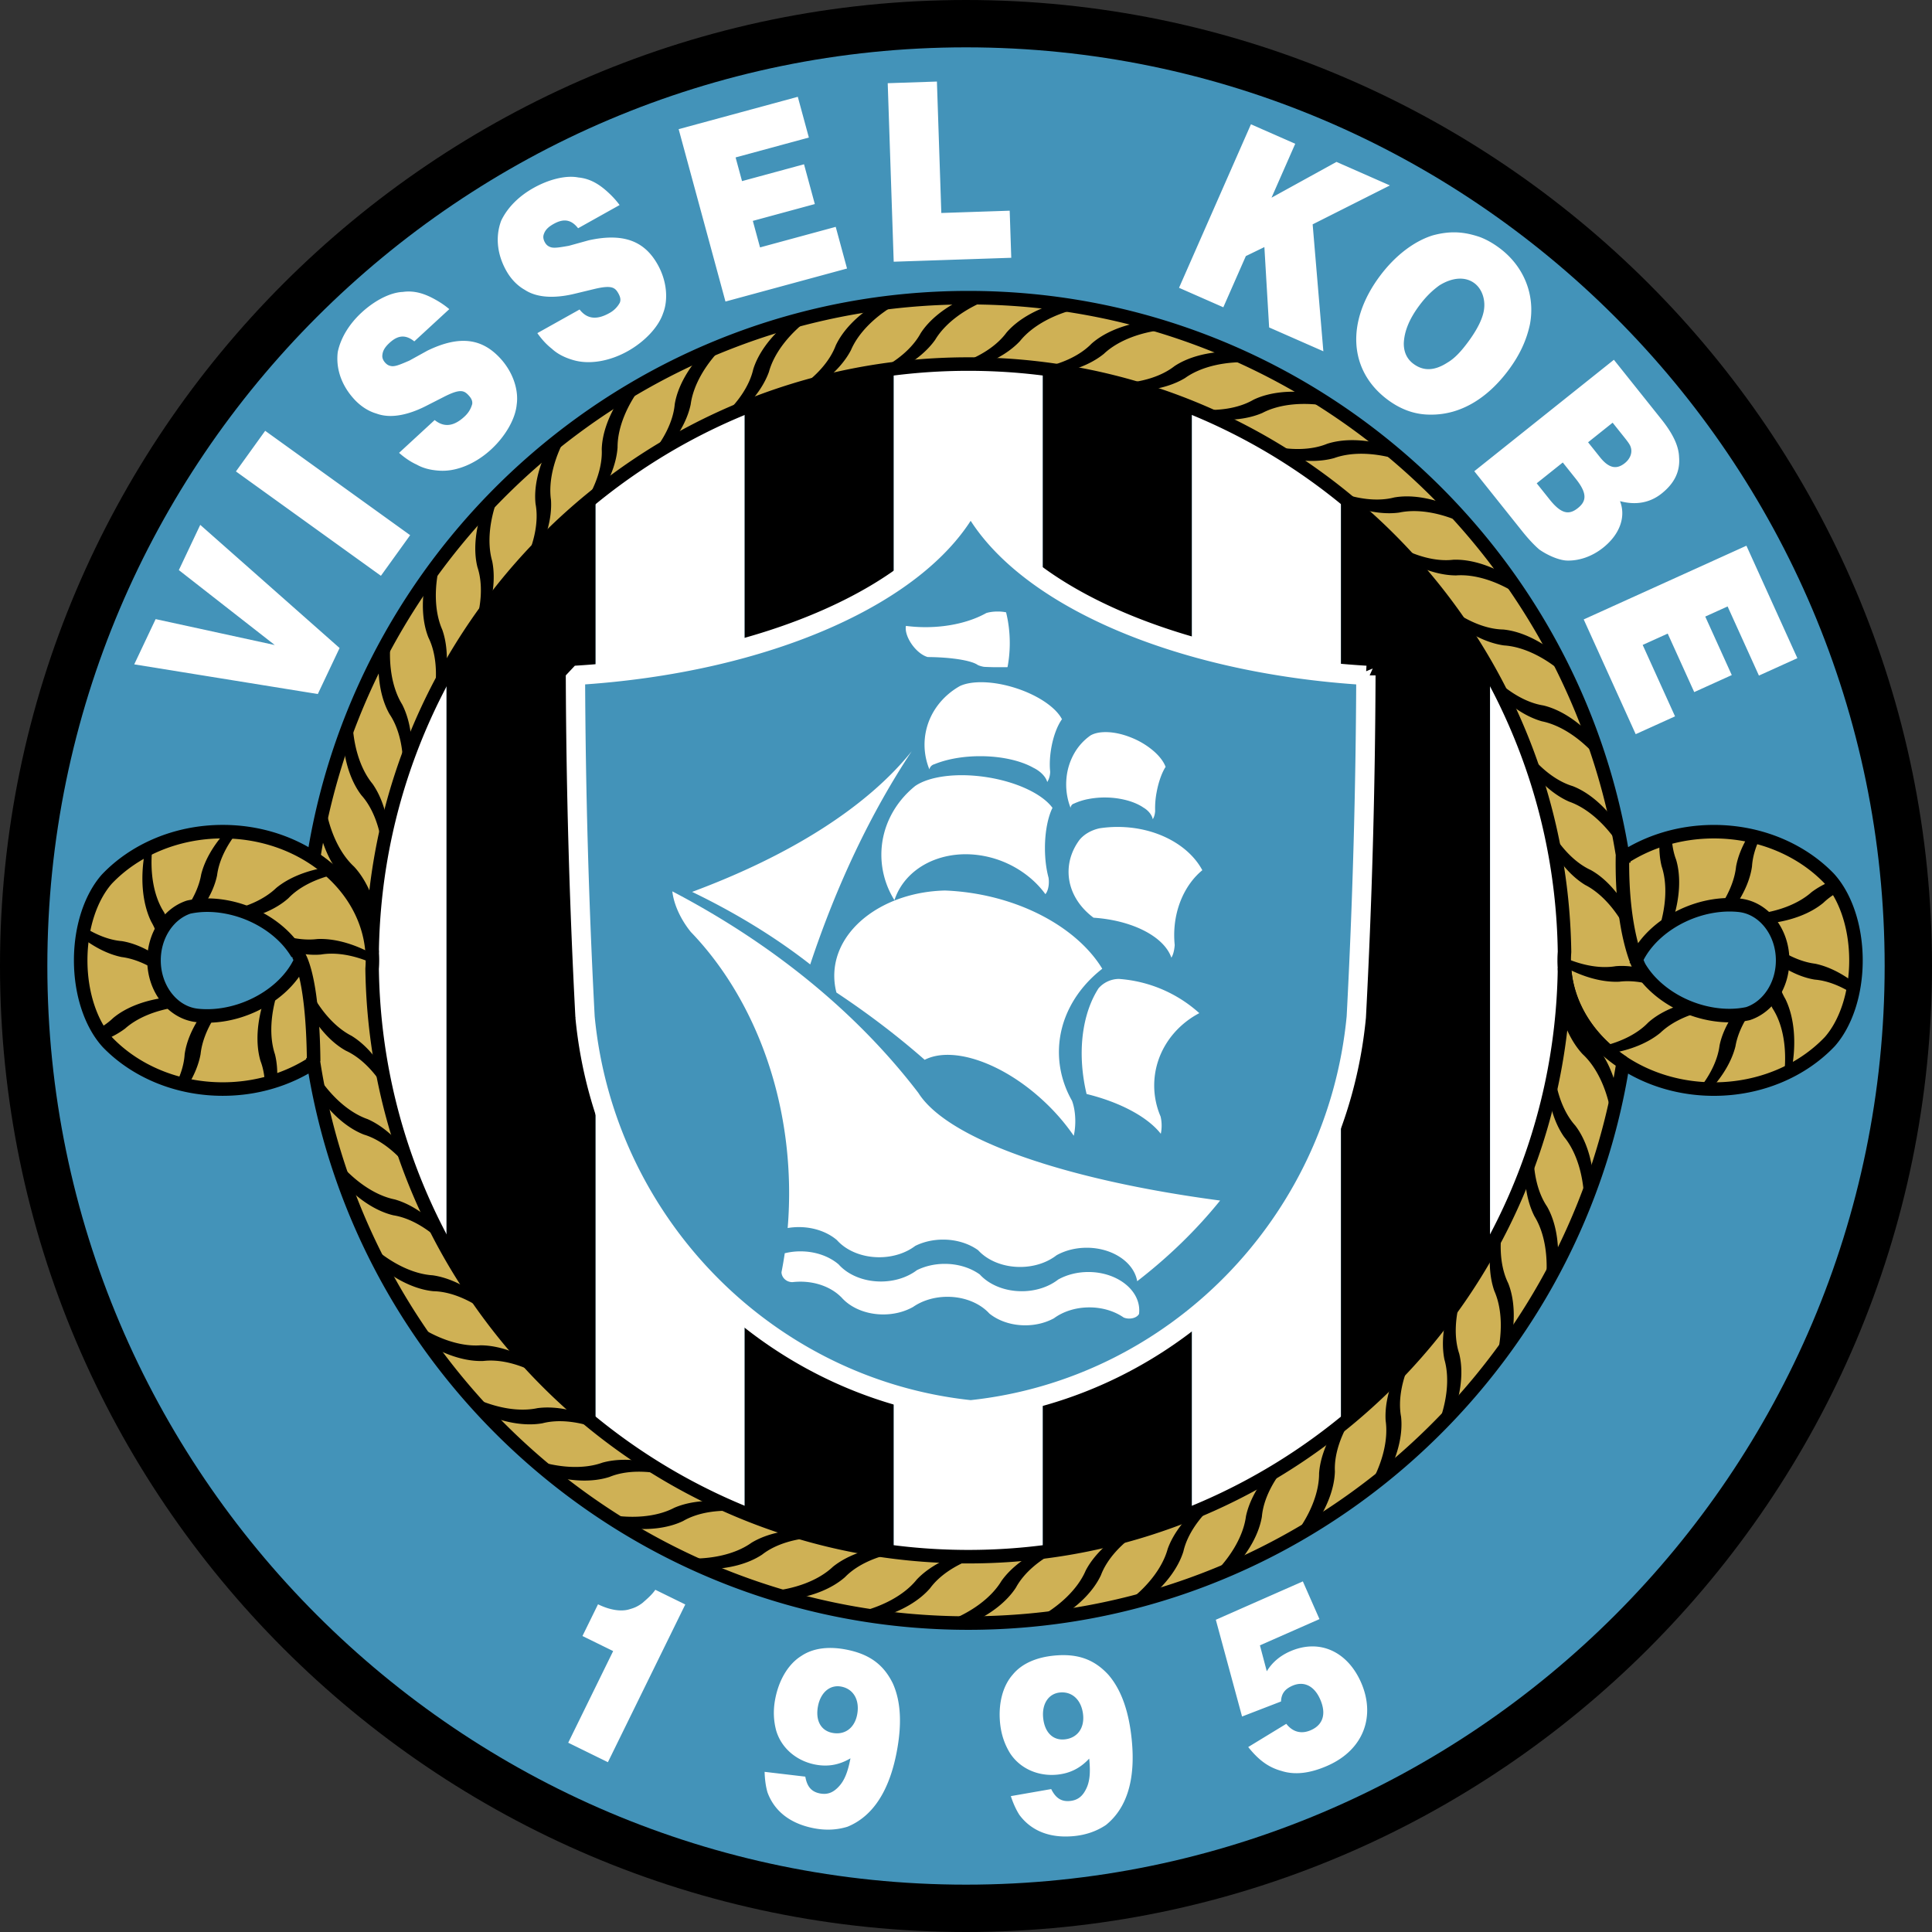 <svg xmlns="http://www.w3.org/2000/svg" width="2500" height="2500" viewBox="0 0 216.933 216.933"><rect x="0" y="0" width="216.933" height="216.933" fill="#333333" stroke="none"/><path d="M108.467 0c59.741 0 108.466 48.725 108.466 108.467 0 59.741-48.725 108.466-108.466 108.466C48.725 216.933 0 168.208 0 108.467 0 48.725 48.725 0 108.467 0z"/><path d="M108.467 5.316c56.813 0 103.151 46.337 103.151 103.151 0 56.813-46.337 103.15-103.151 103.15S5.316 165.28 5.316 108.467c0-56.814 46.337-103.151 103.151-103.151z" fill="#4393b9"/><path d="M35.685 77.928l-20.613-3.331 2.404-5.08 13.375 2.91-10.77-8.414 2.404-5.08 15.645 13.83-2.445 5.165zM46.054 60.092l-3.284 4.561-16.278-11.718 3.284-4.562 16.278 11.719zM50.448 34.712l-3.927 3.618c-.959-.764-1.815-.725-2.779.164-.482.444-.752.843-.804 1.34-.057.353.098.659.322.902.224.244.442.342.729.377.431.052 1.062-.23 1.976-.622l2.026-1.118c3.784-1.838 6.236-1.251 8.177.856 1.494 1.621 2.074 3.633 1.851 5.188-.148 1.635-1.285 3.582-2.869 5.042-1.722 1.587-3.829 2.479-5.69 2.396-.93-.042-1.866-.228-2.67-.687-.655-.295-1.315-.735-1.981-1.32l3.996-3.682c.959.764 2.033.824 3.341-.383.551-.507.747-.987.873-1.402.058-.353-.098-.66-.396-.984-.522-.567-.959-.765-2.779.164l-1.82.927c-1.889.992-4.007 1.596-5.748.951-.868-.25-1.746-.789-2.493-1.599-1.568-1.702-2.074-3.633-1.856-5.333.361-1.681 1.371-3.211 2.68-4.417 1.515-1.396 3.267-2.261 4.621-2.311 1.35-.194 2.51.235 3.532.792.51.278 1.096.637 1.688 1.141zM69.571 23.023l-4.66 2.606c-.755-.967-1.597-1.128-2.741-.488-.572.32-.927.645-1.093 1.117-.137.329-.058.664.104.952.161.289.351.435.622.536.407.151 1.086.024 2.066-.145l2.23-.617c4.107-.908 6.356.233 7.754 2.734 1.076 1.923 1.173 4.016.594 5.476-.525 1.557-2.083 3.185-3.963 4.237-2.044 1.144-4.301 1.522-6.09 1.008-.896-.257-1.763-.656-2.438-1.289-.568-.439-1.108-1.021-1.62-1.745l4.742-2.652c.755.967 1.786 1.274 3.339.405a2.915 2.915 0 0 0 1.175-1.162c.138-.329.058-.664-.157-1.049-.376-.672-.755-.966-2.741-.487l-1.986.479c-2.067.525-4.269.62-5.812-.412-.785-.444-1.514-1.172-2.052-2.134-1.129-2.02-1.173-4.016-.566-5.619.742-1.551 2.08-2.805 3.633-3.673 1.799-1.006 3.703-1.439 5.033-1.173 1.357.125 2.386.812 3.25 1.591.432.391.918.876 1.377 1.504zM95.108 30.151l-13.65 3.707-5.256-19.355L89.58 10.87l1.242 4.573-8.226 2.234.722 2.659 6.961-1.891 1.213 4.467-6.961 1.89.809 2.978 8.498-2.308 1.27 4.679zM113.549 28.945l-13.2.442-.672-20.045 5.524-.185.495 14.758 7.677-.257.176 5.287zM137.359 34.503l-4.973-2.187 8.075-18.36 4.973 2.188-2.662 6.053 7.292-4.017 6.001 2.64-8.675 4.371 1.202 14.252-6.088-2.677-.534-9.023-2.082 1.011-2.529 5.749zM155.831 44.896c-4.365-3.235-4.732-8.719-.927-13.854 1.837-2.479 4.023-4.014 5.986-4.617 2.038-.547 3.551-.386 5.233.175.733.269 1.477.682 2.229 1.24 2.709 2.008 4.068 5.209 3.435 8.581-.382 1.774-1.131 3.414-2.377 5.096-2.362 3.188-5.384 5.063-8.748 5.04-1.644.015-3.251-.491-4.831-1.661zm2.877-4.041c1.054.78 2.275.863 3.852-.164.826-.485 1.558-1.315 2.279-2.289 1.115-1.505 1.743-2.823 1.816-3.866.083-.899-.21-2.076-1.114-2.746-.979-.725-2.406-.686-3.917.252-.75.541-1.491 1.226-2.278 2.289-1.115 1.506-1.667 2.88-1.722 4.211-.009.956.331 1.755 1.084 2.313zM170.916 59.645l-5.377-6.735 15.675-12.513 5.318 6.662c1.286 1.61 1.962 2.988 2.002 4.275.129 1.575-.495 2.912-1.959 4.081-1.292 1.031-2.879 1.339-4.675.855.68 1.735.003 3.713-1.892 5.226-1.292 1.031-2.762 1.486-4.063 1.446-.868-.027-2.144-.566-3.104-1.238-.437-.371-1.107-1.034-1.925-2.059zm11.267-10.792l-1.11-1.391-2.756 2.2 1.344 1.684c1.052 1.317 1.92 1.345 2.781.657.603-.481.886-1.187.649-1.836-.091-.29-.382-.655-.908-1.314zm-5.247 4.908l-1.461-1.831-2.928 2.337 1.461 1.83c1.344 1.684 2.212 1.711 3.159.955.946-.756 1.112-1.608-.231-3.291zM183.663 82.436l-5.838-12.884 18.27-8.277 5.721 12.627-4.316 1.956-3.518-7.764-2.509 1.137 2.977 6.57-4.216 1.911-2.977-6.57-2.811 1.273 3.634 8.021-4.417 2zM76.946 180.157l-8.688 17.71-4.457-2.187 5.047-10.29-3.448-1.691 1.748-3.562c1.43.701 2.717.842 3.597.538.482-.132.88-.305 1.375-.676.543-.47 1.087-.94 1.462-1.492l3.364 1.65zM85.854 198.949l4.57.54c.181 1.045.629 1.692 1.641 1.886.92.177 1.555-.15 2.161-.819s.977-1.608 1.268-3.123c-1.291.762-2.57.965-3.95.701-2.115-.407-3.84-1.86-4.406-3.876-.273-1.062-.341-2.198-.092-3.497.395-2.056 1.413-3.881 2.929-4.824 1.425-.961 3.256-1.058 5.004-.723 2.668.512 4.25 1.713 5.276 3.818.934 2.087 1.008 4.682.426 7.712-.852 4.438-2.722 7.221-5.517 8.367-1.116.347-2.374.442-3.754.177-2.76-.53-4.484-1.982-5.234-4.034-.173-.593-.303-1.404-.322-2.305zm8.61-9.569c-1.288-.247-2.323.676-2.615 2.191-.311 1.624.33 2.756 1.617 3.004 1.38.265 2.487-.533 2.778-2.047.312-1.624-.4-2.882-1.78-3.148zM113.501 201.676l4.533-.791c.473.949 1.087 1.441 2.112 1.337.932-.095 1.447-.59 1.835-1.405.388-.814.475-1.82.319-3.355-1.018 1.1-2.185 1.661-3.583 1.802-2.144.217-4.212-.681-5.333-2.451-.565-.939-.956-2.008-1.089-3.323-.211-2.083.241-4.124 1.424-5.461 1.09-1.329 2.816-1.946 4.587-2.125 2.703-.273 4.562.425 6.149 2.147 1.493 1.732 2.308 4.197 2.618 7.267.456 4.496-.539 7.698-2.889 9.597-.969.652-2.148 1.103-3.546 1.245-2.795.283-4.863-.615-6.17-2.366-.335-.52-.692-1.26-.967-2.118zm5.507-11.634c-1.305.132-2.032 1.313-1.877 2.849.167 1.645 1.105 2.546 2.41 2.414 1.398-.142 2.23-1.223 2.075-2.758-.167-1.644-1.21-2.646-2.608-2.505zM143.838 191.05l-4.375 1.688-2.946-10.865 9.771-4.308 1.867 4.235-6.686 2.947.771 2.912c.59-.983 1.485-1.739 2.6-2.23 3.343-1.473 6.466.04 7.978 3.469 1.645 3.731.359 7.549-3.756 9.363-2.057.906-3.736 1.044-5.165.59-1.514-.416-2.603-1.262-3.743-2.686l4.276-2.607c.702.896 1.654 1.198 2.769.708 1.372-.605 1.743-1.853 1.032-3.466-.666-1.513-1.838-2.081-3.124-1.514-.856.378-1.237.907-1.269 1.764zM50.14 140.181a66.467 66.467 0 0 1-8.369-32.347 66.471 66.471 0 0 1 8.369-32.348v64.695z" fill="#fff"/><path d="M66.879 160.032a67.585 67.585 0 0 1-16.739-19.851V75.486a67.581 67.581 0 0 1 16.739-19.85v104.396z"/><path d="M83.618 169.886a67.14 67.14 0 0 1-16.739-9.854V55.636a67.113 67.113 0 0 1 16.739-9.855v124.105z" fill="#fff"/><path d="M100.356 174.265a66.303 66.303 0 0 1-16.739-4.379V45.781a66.26 66.26 0 0 1 16.739-4.378v132.862z"/><path d="M108.727 40.879c2.833 0 5.625.178 8.368.523v132.864a67.024 67.024 0 0 1-16.739-.001V41.403a66.88 66.88 0 0 1 8.371-.524z" fill="#fff"/><path d="M117.095 41.402a66.336 66.336 0 0 1 16.738 4.378v124.107a66.358 66.358 0 0 1-16.738 4.378V41.402z"/><path d="M133.833 45.78a67.106 67.106 0 0 1 16.739 9.853v104.401a67.14 67.14 0 0 1-16.739 9.854V45.78z" fill="#fff"/><path d="M150.572 55.633a67.572 67.572 0 0 1 16.739 19.847v64.708a67.585 67.585 0 0 1-16.739 19.847V55.633z"/><path d="M167.311 75.48a66.464 66.464 0 0 1 8.372 32.354 66.46 66.46 0 0 1-8.372 32.353V75.48z" fill="#fff"/><path d="M182.283 96.575l-.035-.215c2.831-1.865 6.366-2.975 10.193-2.975 5.166 0 9.799 2.022 12.887 5.192 1.845 1.989 3.067 5.401 3.067 9.263 0 3.768-1.163 7.107-2.935 9.115-3.086 3.25-7.779 5.331-13.019 5.331-3.828 0-7.364-1.111-10.194-2.976l-.007-.005a17.022 17.022 0 0 1-.683-.475c-3.62-2.654-5.922-6.6-5.922-10.995 0-.317.012-.631.036-.942-.507-36.447-30.38-66.015-66.943-66.015-36.581 0-66.464 29.596-66.944 66.066-.307-4.302-2.821-8.106-6.576-10.582 5.544-35.57 36.438-62.938 73.521-62.938 37.292 0 68.323 27.676 73.609 63.539m-.159-.887c-.149 8.781 1.914 12.546 1.914 12.546h.001a9.505 9.505 0 0 0 1.439 1.837c1.61 1.617 3.902 2.88 6.471 3.364 1.533.29 2.983.27 4.263-.009 2.242-.735 3.894-3.139 3.894-5.978 0-3.2-2.096-5.847-4.772-6.176v-.001c-.92-.107-1.914-.09-2.955.071-2.415.374-4.682 1.472-6.363 2.955-1.045.921-1.874 1.998-2.384 3.143l-.037-.077" fill="#cfb155" stroke="#000" stroke-width="1.518" stroke-miterlimit="1"/><path d="M42.073 101.555a67.523 67.523 0 0 0-.208 2.935c-.607-2.491-1.743-4.537-3.173-5.745-1.317-1.299-2.345-3.333-2.878-5.758.201-.979.42-1.951.658-2.915.43 3.11 1.646 5.727 3.281 7.234.978 1.051 1.782 2.518 2.32 4.249zM43.55 92.539a66.04 66.04 0 0 0-.609 2.855c-.265-2.541-1.111-4.712-2.359-6.101-1.124-1.462-1.864-3.606-2.064-6.07.332-.94.68-1.873 1.047-2.795.008 3.127.855 5.874 2.265 7.583.825 1.176 1.422 2.739 1.72 4.528zM46.24 83.832a65.387 65.387 0 0 0-.994 2.755c.09-2.567-.453-4.847-1.506-6.4-.908-1.59-1.349-3.795-1.221-6.243a73.89 73.89 0 0 1 1.412-2.617c-.404 3.075.063 5.888 1.22 7.76.662 1.283 1.041 2.922 1.089 4.745zM50.085 75.589a65.427 65.427 0 0 0-1.362 2.599c.449-2.55.225-4.901-.612-6.592-.679-1.687-.818-3.911-.37-6.299a74.968 74.968 0 0 1 1.75-2.398c-.803 2.972-.718 5.799.167 7.8.485 1.371.635 3.062.427 4.89zM55.008 67.957a67.918 67.918 0 0 0-1.712 2.405c.812-2.49.918-4.876.313-6.683-.441-1.757-.279-3.971.483-6.268a73.036 73.036 0 0 1 2.061-2.141c-1.193 2.828-1.492 5.632-.889 7.73.297 1.44.211 3.155-.256 4.957zM60.932 61.03a68.63 68.63 0 0 0-2.038 2.174c1.16-2.37 1.596-4.737 1.241-6.619-.198-1.803.267-3.98 1.339-6.155a74.752 74.752 0 0 1 2.342-1.856c-1.579 2.647-2.261 5.396-1.949 7.564.098 1.471-.223 3.164-.935 4.892zM67.764 54.934a67.656 67.656 0 0 0-2.319 1.887c1.465-2.186 2.216-4.465 2.121-6.375.05-1.823.814-3.927 2.185-5.945a75.858 75.858 0 0 1 2.584-1.528c-1.944 2.418-3.006 5.065-2.992 7.267-.103 1.463-.647 3.088-1.579 4.694zM75.373 49.817a69.402 69.402 0 0 0-2.539 1.541c1.725-1.954 2.766-4.092 2.93-5.982.3-1.813 1.356-3.81 3.011-5.633a74.18 74.18 0 0 1 2.771-1.159c-2.279 2.139-3.706 4.633-3.993 6.829-.3 1.425-1.052 2.949-2.18 4.404zM83.619 45.782c-.915.373-1.819.764-2.714 1.174 1.95-1.691 3.254-3.651 3.671-5.487.547-1.765 1.877-3.611 3.783-5.199a75.119 75.119 0 0 1 2.898-.763c-2.564 1.812-4.329 4.098-4.915 6.242-.486 1.359-1.425 2.754-2.723 4.033zM92.334 42.917c-.953.241-1.896.505-2.833.787 2.137-1.405 3.678-3.156 4.336-4.905.783-1.677 2.356-3.327 4.464-4.642a74.26 74.26 0 0 1 2.965-.355c-2.787 1.447-4.846 3.47-5.718 5.515-.661 1.27-1.77 2.515-3.214 3.6zM108.727 33.426c.899 0 1.792.02 2.684.052-2.955 1.054-5.268 2.777-6.409 4.683-.83 1.169-2.099 2.253-3.68 3.131-.969.107-1.932.232-2.889.381 2.298-1.1 4.055-2.62 4.943-4.258 1.002-1.552 2.782-2.971 5.044-3.985.103-.001.205-.004.307-.004zM118.562 34.079c.992.133 1.979.285 2.958.456-3.076.64-5.605 2.034-6.997 3.768-.979 1.044-2.383 1.944-4.066 2.599a60.623 60.623 0 0 0-2.937-.007c2.435-.776 4.389-2.046 5.495-3.552 1.206-1.403 3.164-2.567 5.547-3.264zM128.507 36.105c.96.266 1.913.551 2.857.854-3.126.218-5.815 1.254-7.427 2.78-1.114.901-2.627 1.602-4.386 2.021a67.236 67.236 0 0 0-2.896-.41c2.514-.439 4.62-1.429 5.917-2.77 1.386-1.222 3.482-2.108 5.935-2.475zM138.054 39.467c.911.393 1.812.805 2.703 1.233-3.108-.2-5.894.459-7.689 1.745-1.226.742-2.822 1.229-4.621 1.405a69.205 69.205 0 0 0-2.813-.8c2.55-.092 4.772-.787 6.241-1.938 1.53-1.018 3.714-1.61 6.179-1.645zM147.04 44.091c.847.512 1.68 1.04 2.504 1.583-3.031-.606-5.858-.33-7.8.693-1.329.574-2.996.839-4.824.761a65.556 65.556 0 0 0-2.668-1.177c2.558.264 4.871-.121 6.491-1.066 1.645-.795 3.869-1.085 6.297-.794zM155.313 49.889a77.104 77.104 0 0 1 2.281 1.911c-2.908-1.002-5.732-1.11-7.788-.364-1.408.391-3.114.424-4.933.088a69.549 69.549 0 0 0-2.508-1.541c2.526.63 4.899.57 6.651-.152 1.726-.56 3.95-.549 6.297.058zM162.755 56.767a74.767 74.767 0 0 1 2.006 2.205c-2.742-1.386-5.522-1.875-7.658-1.417-1.456.197-3.16-.006-4.926-.593a66.809 66.809 0 0 0-2.296-1.878c2.434.984 4.813 1.255 6.659.774 1.782-.319 3.977-.007 6.215.909zM169.229 64.612c.581.81 1.145 1.632 1.693 2.465-2.536-1.761-5.236-2.631-7.422-2.467-1.473-.003-3.139-.438-4.812-1.266a69.653 69.653 0 0 0-2.029-2.18c2.284 1.316 4.614 1.912 6.514 1.687 1.813-.072 3.956.54 6.056 1.761zM174.596 73.289c.465.883.911 1.777 1.341 2.679-2.285-2.114-4.859-3.36-7.063-3.497-1.451-.203-3.033-.855-4.571-1.893a67.225 67.225 0 0 0-1.721-2.438c2.079 1.606 4.299 2.51 6.208 2.544 1.822.176 3.879 1.088 5.806 2.605zM178.717 82.612c.341.941.664 1.889.968 2.847-1.981-2.43-4.378-4.03-6.555-4.468-1.396-.395-2.86-1.243-4.23-2.461a67.299 67.299 0 0 0-1.369-2.642c1.83 1.849 3.888 3.029 5.758 3.322 1.792.424 3.717 1.619 5.428 3.402zM181.511 92.392c.208.977.399 1.959.567 2.949-1.633-2.683-3.793-4.6-5.893-5.331-1.318-.577-2.643-1.604-3.828-2.98a67.53 67.53 0 0 0-.978-2.776c1.552 2.047 3.411 3.474 5.207 4.014 1.722.666 3.471 2.117 4.925 4.124zM182.94 102.456c.034.475.064.952.09 1.429l.013.261c.013.264.025.528.036.793h.028l-.006.116a5.415 5.415 0 0 0 0 .403c-1.252-2.888-3.134-5.085-5.118-6.096-1.226-.75-2.396-1.945-3.382-3.467a65.164 65.164 0 0 0-.585-2.872c1.257 2.231 2.9 3.89 4.601 4.667 1.618.895 3.156 2.575 4.323 4.766zM184.134 108.689a9.635 9.635 0 0 0 1.593 1.96c-1.393-.421-2.729-.567-3.902-.42-1.843.087-4.022-.487-6.169-1.662a12.661 12.661 0 0 1-.019-1.049c2.07.912 4.105 1.254 5.772.971.844-.076 1.764-.008 2.725.2zM188.85 112.788c.685.329 1.412.602 2.168.809-1.897.495-3.493 1.321-4.584 2.37-1.357 1.117-3.317 1.935-5.595 2.306a15.635 15.635 0 0 1-.9-.799c2.167-.512 3.969-1.445 5.122-2.653.957-.86 2.259-1.558 3.789-2.033zM194.544 114.025a9.69 9.69 0 0 0 1.724-.211c.071-.023.141-.048.211-.075-.855 1.256-1.411 2.543-1.615 3.751-.392 1.572-1.346 3.245-2.753 4.793a19.338 19.338 0 0 1-1.281-.064c1.268-1.6 2.056-3.288 2.249-4.832.221-1.088.722-2.236 1.465-3.362zM198.584 112.236a6.38 6.38 0 0 0 1.116-1.876c.199.669.458 1.28.774 1.816.995 2.032 1.279 4.924.681 8.008-.266.139-.538.272-.813.398.325-2.93-.161-5.58-1.3-7.336a7.775 7.775 0 0 1-.458-1.01zM200.127 108.534a7.278 7.278 0 0 0-.038-1.718c1.258.764 2.53 1.243 3.713 1.391 1.426.291 2.953 1.033 4.414 2.152a17.09 17.09 0 0 1-.216 1.199c-1.433-.911-2.892-1.455-4.225-1.563-1.169-.186-2.418-.687-3.648-1.461zM198.774 103.667a5.674 5.674 0 0 0-1.124-1.094c2.386-.35 4.421-1.205 5.76-2.399a9.463 9.463 0 0 1 2.25-1.244c.331.361.642.737.932 1.125a7.96 7.96 0 0 0-1.854 1.314c-1.411 1.176-3.518 1.998-5.964 2.298zM194.92 101.616a11.065 11.065 0 0 0-1.665.016c.955-1.467 1.536-2.966 1.679-4.337.206-1.129.69-2.328 1.42-3.512.428.088.85.19 1.264.306-.528 1.099-.835 2.186-.896 3.195-.191 1.379-.813 2.876-1.802 4.332zM187.802 103.42c-.581.35-1.124.742-1.618 1.167.925-2.717 1.05-5.345.395-7.306-.219-.874-.299-1.857-.239-2.908.446-.15.902-.285 1.366-.402.042.939.207 1.806.496 2.561.56 1.886.432 4.343-.4 6.888z"/><path d="M35.219 119.165c-.111-10.438-1.858-12.119-1.858-12.119h-.001a9.541 9.541 0 0 0-1.439-1.838c-1.61-1.618-3.903-2.879-6.472-3.364-1.533-.29-2.983-.27-4.262.009-2.242.735-3.894 3.139-3.894 5.978 0 3.199 2.097 5.847 4.772 6.176v.001c.92.107 1.914.09 2.955-.072 2.415-.374 4.682-1.472 6.363-2.954 1.045-.922 1.874-1.998 2.384-3.143l.037.077m1.367 11.177l.035.215c-2.832 1.864-6.366 2.975-10.193 2.975-5.166 0-9.799-2.022-12.887-5.192-1.845-1.989-3.066-5.401-3.066-9.263 0-3.769 1.163-7.107 2.934-9.115 3.086-3.25 7.779-5.331 13.019-5.331 3.828 0 7.364 1.111 10.194 2.976l.008.004c.23.152.456.309.677.472l.005.003c3.62 2.654 5.922 6.6 5.922 10.996 0 .316-.012.63-.036.942.507 36.447 30.38 66.015 66.943 66.015 36.581 0 66.465-29.596 66.944-66.066.307 4.303 2.82 8.107 6.577 10.582-5.544 35.57-36.438 62.938-73.521 62.938-37.292 0-68.323-27.676-73.609-63.539" fill="#cfb155" stroke="#000" stroke-width="1.518" stroke-miterlimit="1"/><path d="M175.381 114.113c.091-.973.159-1.951.208-2.935.607 2.491 1.743 4.536 3.174 5.745 1.317 1.299 2.345 3.333 2.877 5.758-.201.979-.42 1.951-.658 2.916-.429-3.11-1.646-5.728-3.281-7.235-.978-1.051-1.782-2.519-2.32-4.249zM173.904 123.129c.223-.944.428-1.896.608-2.855.265 2.542 1.111 4.713 2.36 6.101 1.125 1.462 1.864 3.606 2.064 6.07-.332.94-.679 1.873-1.047 2.795-.007-3.127-.855-5.874-2.265-7.583-.825-1.177-1.422-2.74-1.72-4.528zM171.214 131.836a66.81 66.81 0 0 0 .993-2.755c-.089 2.568.453 4.848 1.506 6.4.908 1.59 1.349 3.795 1.222 6.243a74.67 74.67 0 0 1-1.413 2.617c.404-3.074-.063-5.887-1.22-7.76-.66-1.284-1.039-2.922-1.088-4.745zM167.369 140.079c.473-.854.926-1.722 1.362-2.598-.449 2.55-.224 4.9.612 6.592.679 1.687.818 3.911.37 6.299a74.968 74.968 0 0 1-1.75 2.398c.803-2.972.718-5.799-.167-7.8-.484-1.372-.635-3.063-.427-4.891zM162.446 147.711a67.918 67.918 0 0 0 1.712-2.405c-.812 2.49-.917 4.877-.313 6.683.441 1.757.279 3.971-.483 6.268a74.35 74.35 0 0 1-2.061 2.142c1.194-2.829 1.492-5.633.889-7.731-.296-1.44-.211-3.155.256-4.957zM156.522 154.638a67.592 67.592 0 0 0 2.038-2.175c-1.16 2.37-1.596 4.737-1.241 6.619.198 1.804-.267 3.98-1.339 6.155a76.221 76.221 0 0 1-2.342 1.855c1.579-2.647 2.261-5.396 1.949-7.564-.098-1.469.223-3.162.935-4.89zM149.69 160.733a67.656 67.656 0 0 0 2.319-1.887c-1.465 2.185-2.216 4.465-2.121 6.375-.05 1.823-.813 3.928-2.185 5.946a75.122 75.122 0 0 1-2.583 1.527c1.944-2.418 3.006-5.064 2.992-7.266.102-1.463.646-3.088 1.578-4.695zM142.081 165.851a66.71 66.71 0 0 0 2.539-1.541c-1.725 1.954-2.766 4.091-2.93 5.982-.3 1.812-1.356 3.809-3.011 5.633-.914.404-1.838.79-2.771 1.158 2.279-2.139 3.706-4.633 3.994-6.829.299-1.424 1.051-2.948 2.179-4.403zM133.835 169.886a66.653 66.653 0 0 0 2.714-1.174c-1.95 1.691-3.254 3.651-3.671 5.487-.547 1.765-1.878 3.611-3.783 5.199a73.8 73.8 0 0 1-2.898.763c2.564-1.812 4.329-4.097 4.915-6.242.487-1.36 1.425-2.754 2.723-4.033zM125.121 172.751a65.378 65.378 0 0 0 2.832-.787c-2.137 1.406-3.678 3.156-4.336 4.905-.784 1.677-2.357 3.327-4.465 4.642-.982.138-1.972.255-2.965.354 2.787-1.447 4.846-3.47 5.718-5.514.662-1.27 1.771-2.515 3.216-3.6zM108.727 182.242c-.899 0-1.792-.02-2.684-.052 2.956-1.054 5.268-2.777 6.409-4.682.83-1.17 2.099-2.253 3.68-3.131a66.801 66.801 0 0 0 2.888-.381c-2.298 1.1-4.055 2.62-4.943 4.259-1.002 1.552-2.782 2.97-5.045 3.985-.101-.001-.202.002-.305.002zM98.893 181.589a73.687 73.687 0 0 1-2.958-.456c3.076-.64 5.605-2.034 6.997-3.768.98-1.044 2.383-1.944 4.066-2.598.575.015 1.151.022 1.73.022.403 0 .805-.008 1.207-.015-2.435.777-4.389 2.046-5.495 3.553-1.207 1.402-3.165 2.565-5.547 3.262zM88.947 179.562a74.045 74.045 0 0 1-2.857-.854c3.126-.218 5.815-1.253 7.427-2.779 1.114-.902 2.628-1.602 4.386-2.021.959.157 1.924.294 2.895.409-2.513.439-4.62 1.43-5.917 2.77-1.385 1.223-3.481 2.109-5.934 2.475zM79.4 176.2a76.598 76.598 0 0 1-2.703-1.232c3.108.2 5.894-.459 7.689-1.745 1.226-.742 2.822-1.229 4.621-1.405.929.288 1.867.552 2.812.799-2.55.092-4.772.788-6.241 1.938-1.529 1.019-3.713 1.611-6.178 1.645zM70.414 171.576a76.002 76.002 0 0 1-2.504-1.583c3.031.606 5.858.33 7.8-.693 1.329-.574 2.996-.839 4.823-.76.879.411 1.769.804 2.668 1.177-2.558-.264-4.87.121-6.491 1.065-1.644.796-3.868 1.086-6.296.794zM62.141 165.778a77.104 77.104 0 0 1-2.281-1.911c2.908 1.002 5.732 1.109 7.788.363 1.408-.391 3.114-.424 4.933-.087.824.531 1.66 1.044 2.508 1.54-2.525-.63-4.899-.57-6.651.153-1.726.56-3.95.549-6.297-.058zM54.699 158.901a73.4 73.4 0 0 1-2.005-2.206c2.742 1.386 5.521 1.876 7.657 1.417 1.456-.196 3.16.006 4.926.594a66.595 66.595 0 0 0 2.296 1.878c-2.434-.984-4.813-1.255-6.659-.774-1.781.319-3.977.007-6.215-.909zM48.226 151.055a74.114 74.114 0 0 1-1.693-2.465c2.536 1.761 5.236 2.631 7.422 2.467 1.473.003 3.139.439 4.813 1.266a67.376 67.376 0 0 0 2.029 2.179c-2.284-1.315-4.614-1.912-6.514-1.687-1.816.074-3.958-.539-6.057-1.76zM42.858 142.378a72.764 72.764 0 0 1-1.341-2.68c2.285 2.115 4.859 3.361 7.063 3.497 1.451.204 3.033.855 4.571 1.893.556.826 1.13 1.639 1.721 2.438-2.079-1.606-4.299-2.509-6.208-2.544-1.822-.174-3.878-1.086-5.806-2.604zM38.737 133.056a72.153 72.153 0 0 1-.967-2.847c1.981 2.43 4.378 4.031 6.555 4.468 1.395.395 2.859 1.243 4.23 2.461.437.892.894 1.772 1.369 2.642-1.83-1.849-3.888-3.029-5.758-3.322-1.793-.424-3.718-1.619-5.429-3.402zM35.943 123.275a74.88 74.88 0 0 1-.567-2.949c1.633 2.683 3.793 4.6 5.893 5.331 1.319.576 2.643 1.604 3.828 2.98.307.935.632 1.86.978 2.776-1.552-2.047-3.411-3.475-5.207-4.014-1.722-.665-3.471-2.116-4.925-4.124zM34.514 113.211a84.266 84.266 0 0 1-.139-2.483h-.028l.006-.116a5.415 5.415 0 0 0 0-.403c1.252 2.888 3.134 5.085 5.118 6.097 1.226.75 2.396 1.945 3.381 3.467.175.965.369 1.922.585 2.872-1.257-2.231-2.9-3.89-4.601-4.667-1.617-.895-3.155-2.575-4.322-4.767zM33.32 106.978a9.635 9.635 0 0 0-1.399-1.77l-.194-.189c1.393.421 2.729.566 3.902.42 1.843-.087 4.022.486 6.169 1.662a12.698 12.698 0 0 1 .018 1.049c-2.071-.912-4.105-1.254-5.772-.972-.842.076-1.763.008-2.724-.2zM28.604 102.88a12.855 12.855 0 0 0-2.168-.809c1.897-.495 3.493-1.321 4.584-2.371 1.357-1.116 3.317-1.934 5.595-2.306.312.257.612.523.9.799-2.167.512-3.969 1.445-5.122 2.653-.956.86-2.259 1.558-3.789 2.034zM22.91 101.642a9.666 9.666 0 0 0-1.723.211 3.116 3.116 0 0 0-.211.076c.856-1.257 1.411-2.543 1.615-3.751.392-1.571 1.346-3.245 2.753-4.793.431.007.858.029 1.281.063-1.268 1.6-2.056 3.289-2.249 4.832-.222 1.089-.723 2.236-1.466 3.362zM18.87 103.431a6.361 6.361 0 0 0-1.115 1.877 8.153 8.153 0 0 0-.774-1.816c-.996-2.032-1.279-4.924-.681-8.008.266-.139.537-.272.812-.398-.325 2.929.161 5.58 1.3 7.335.172.314.324.652.458 1.01zM17.327 107.133a7.283 7.283 0 0 0 .038 1.719c-1.258-.764-2.53-1.243-3.713-1.391-1.426-.292-2.953-1.034-4.414-2.153.059-.409.131-.809.216-1.199 1.433.911 2.892 1.455 4.225 1.563 1.17.187 2.418.689 3.648 1.461zM18.681 112.001c.329.422.706.79 1.123 1.094-2.386.351-4.421 1.206-5.76 2.4a9.514 9.514 0 0 1-2.25 1.244 14.78 14.78 0 0 1-.932-1.125 7.935 7.935 0 0 0 1.853-1.315c1.412-1.177 3.519-1.999 5.966-2.298zM22.534 114.052c.534.037 1.091.033 1.665-.016-.955 1.467-1.536 2.965-1.678 4.336-.206 1.129-.691 2.328-1.42 3.512-.428-.088-.85-.19-1.264-.306.528-1.098.835-2.185.896-3.195.19-1.379.812-2.875 1.801-4.331zM29.652 112.248a11.98 11.98 0 0 0 1.618-1.167c-.925 2.716-1.05 5.345-.395 7.306.219.874.299 1.857.239 2.907a18.9 18.9 0 0 1-1.366.403c-.042-.939-.207-1.806-.496-2.561-.56-1.886-.432-4.343.4-6.888z"/><path d="M109.006 56.337c5.243 10.291 22.825 18.193 44.363 19.494a784.728 784.728 0 0 1-1.078 38.364c-2.213 23.163-20.443 41.707-43.3 44.108-22.856-2.401-41.087-20.945-43.3-44.108a784.728 784.728 0 0 1-1.078-38.364c21.538-1.301 39.121-9.203 44.363-19.494h.03z" fill="#4393b9" stroke="#fff" stroke-width="2.169" stroke-miterlimit="1"/><path d="M111.6 74.915h1.313l.216-.005c.165-.867.252-1.774.252-2.707 0-1.204-.146-2.364-.414-3.451a4.903 4.903 0 0 0-.949-.088c-.486 0-.931.064-1.27.169-1.744.979-4.161 1.587-6.824 1.587-.758 0-1.494-.049-2.202-.142-.116.577.181 1.47.806 2.268.512.653 1.127 1.094 1.643 1.23 2.69.019 4.941.394 5.62.895.198.09.44.163.709.205.36.019.727.031 1.1.039zM116.033 86.209c-1.402-.792-3.56-1.301-5.973-1.301-1.979 0-3.784.343-5.143.903a.763.763 0 0 0-.561.575 7.299 7.299 0 0 1-.447-3.964c.388-2.337 1.866-4.257 3.877-5.392 1.324-.62 3.712-.582 6.222.217 2.558.814 4.548 2.2 5.221 3.488l.027.004c-.53.727-.996 1.939-1.23 3.347-.156.937-.186 1.824-.109 2.564a2.32 2.32 0 0 1-.033.363 2.063 2.063 0 0 1-.296.796c-.118-.447-.506-.945-1.096-1.338a3.757 3.757 0 0 0-.459-.262zM128.399 90.685c-.481-.331-1.101-.608-1.815-.806a9.567 9.567 0 0 0-2.379-.332 9.7 9.7 0 0 0-1.983.169 6.942 6.942 0 0 0-1.64.519c-.192.05-.344.237-.376.465a7.145 7.145 0 0 1-.419-1.6 7.365 7.365 0 0 1-.037-1.734 6.883 6.883 0 0 1 .864-2.764 6.171 6.171 0 0 1 1.844-2.03c.494-.282 1.191-.403 2.002-.359.811.043 1.729.258 2.666.648a8.918 8.918 0 0 1 2.423 1.483c.641.561 1.104 1.167 1.321 1.741a.076.076 0 0 0 .021.003c-.21.317-.41.738-.586 1.229a10.518 10.518 0 0 0-.433 1.635 9.464 9.464 0 0 0-.167 2.11 1.963 1.963 0 0 1-.036.294 1.824 1.824 0 0 1-.229.633c-.068-.356-.322-.76-.724-1.086a2.518 2.518 0 0 0-.317-.218zM117.381 100.399a10.385 10.385 0 0 0-1.734-1.845 11.39 11.39 0 0 0-6.481-2.611c-2.458-.168-4.708.516-6.337 1.779-1.119.867-1.961 2.014-2.397 3.353a9.612 9.612 0 0 1-1.469-5.1c0-3.083 1.478-5.854 3.803-7.725 1.559-1.067 4.614-1.506 7.985-.991 3.437.525 6.269 1.899 7.402 3.419h.037c-.521 1.042-.86 2.696-.86 4.554 0 1.236.15 2.383.404 3.319.023.149.035.309.035.473.001.593-.157 1.11-.388 1.375zM123.457 93.006a13.336 13.336 0 0 1 2.039-.154c4.291 0 7.98 2.014 9.506 4.859-1.899 1.56-3.158 4.246-3.158 7.287 0 .379.02.753.057 1.119-.044.609-.185 1.123-.375 1.414-.815-2.355-4.352-4.193-8.738-4.487-1.723-1.28-2.805-3.117-2.805-5.152 0-1.313.451-2.543 1.233-3.595.513-.618 1.305-1.085 2.241-1.291zM77.714 100.145c4.938 2.381 9.393 5.12 13.261 8.146 2.987-8.996 6.849-17.082 11.394-23.936-5.045 6.275-13.631 11.693-24.655 15.79z" fill="#fff"/><path d="M123.767 108.776c-2.989 2.328-4.866 5.661-4.866 9.354 0 1.958.529 3.816 1.472 5.476.228.61.365 1.413.365 2.291 0 .59-.062 1.146-.172 1.633a23.44 23.44 0 0 0-3.28-3.807c-4.703-4.426-10.35-6.312-13.459-4.724-3.034-2.665-6.347-5.188-9.909-7.553a7.392 7.392 0 0 1-.237-2.184c.211-5.113 5.686-9.113 12.422-9.271 1.155.043 2.335.165 3.531.372 6.462 1.117 11.719 4.433 14.133 8.413z" fill="#fff"/><path d="M134.664 113.76c-3.016 1.583-5.065 4.634-5.065 8.125 0 1.23.255 2.405.716 3.48.076.31.118.657.118 1.024 0 .326-.033.635-.093.917-1.45-1.856-4.512-3.532-8.334-4.468a20.29 20.29 0 0 1-.345-1.8c-.584-4.021.116-7.633 1.688-10.068a3.068 3.068 0 0 1 2.288-1.052 15.061 15.061 0 0 1 9.027 3.842zM103.116 122.713c3.276 5.203 16.371 9.768 33.884 12.09-2.662 3.3-5.791 6.338-9.312 9.058-.357-2.115-2.765-3.759-5.665-3.759-1.267 0-2.44.313-3.39.844-1.039.809-2.491 1.313-4.094 1.313-1.95 0-3.677-.746-4.708-1.879-1.024-.738-2.411-1.192-3.935-1.192-1.155 0-2.232.26-3.131.708-1.035.785-2.465 1.272-4.04 1.272-1.975 0-3.721-.764-4.748-1.922-1.047-.896-2.577-1.463-4.277-1.463-.432 0-.853.036-1.258.105.134-1.594.187-3.218.154-4.868-.229-11.398-4.513-21.615-11.035-28.384a10.53 10.53 0 0 1-.565-.766c-.863-1.283-1.374-2.634-1.505-3.785 11.286 5.9 20.755 13.638 27.625 22.628z" fill="#fff"/><path d="M94.163 141.97c1.026 1.158 2.772 1.922 4.747 1.922 1.576 0 3.006-.487 4.041-1.271.899-.448 1.976-.709 3.131-.709 1.524 0 2.911.455 3.935 1.192 1.031 1.134 2.758 1.88 4.708 1.88 1.603 0 3.055-.504 4.094-1.313.949-.53 2.123-.844 3.39-.844 3.146 0 5.71 1.934 5.71 4.305 0 .135-.009.269-.025.401-.153.303-.588.522-1.102.522-.228 0-.44-.044-.62-.118-1.018-.707-2.372-1.138-3.855-1.138-1.543 0-2.947.466-3.976 1.223-.909.496-2.023.79-3.225.79-1.584 0-3.016-.509-4.024-1.321-1.031-1.134-2.758-1.881-4.708-1.881-1.481 0-2.834.43-3.851 1.134-.938.531-2.1.846-3.358.846-1.974 0-3.715-.776-4.719-1.945v.009c-1.042-1.057-2.708-1.743-4.579-1.743-.3 0-.595.018-.882.051h-.036c-.652 0-1.186-.494-1.211-1.108.139-.704.261-1.416.367-2.134a7.329 7.329 0 0 1 1.77-.213c1.7 0 3.23.567 4.278 1.463z" fill="#fff"/></svg>